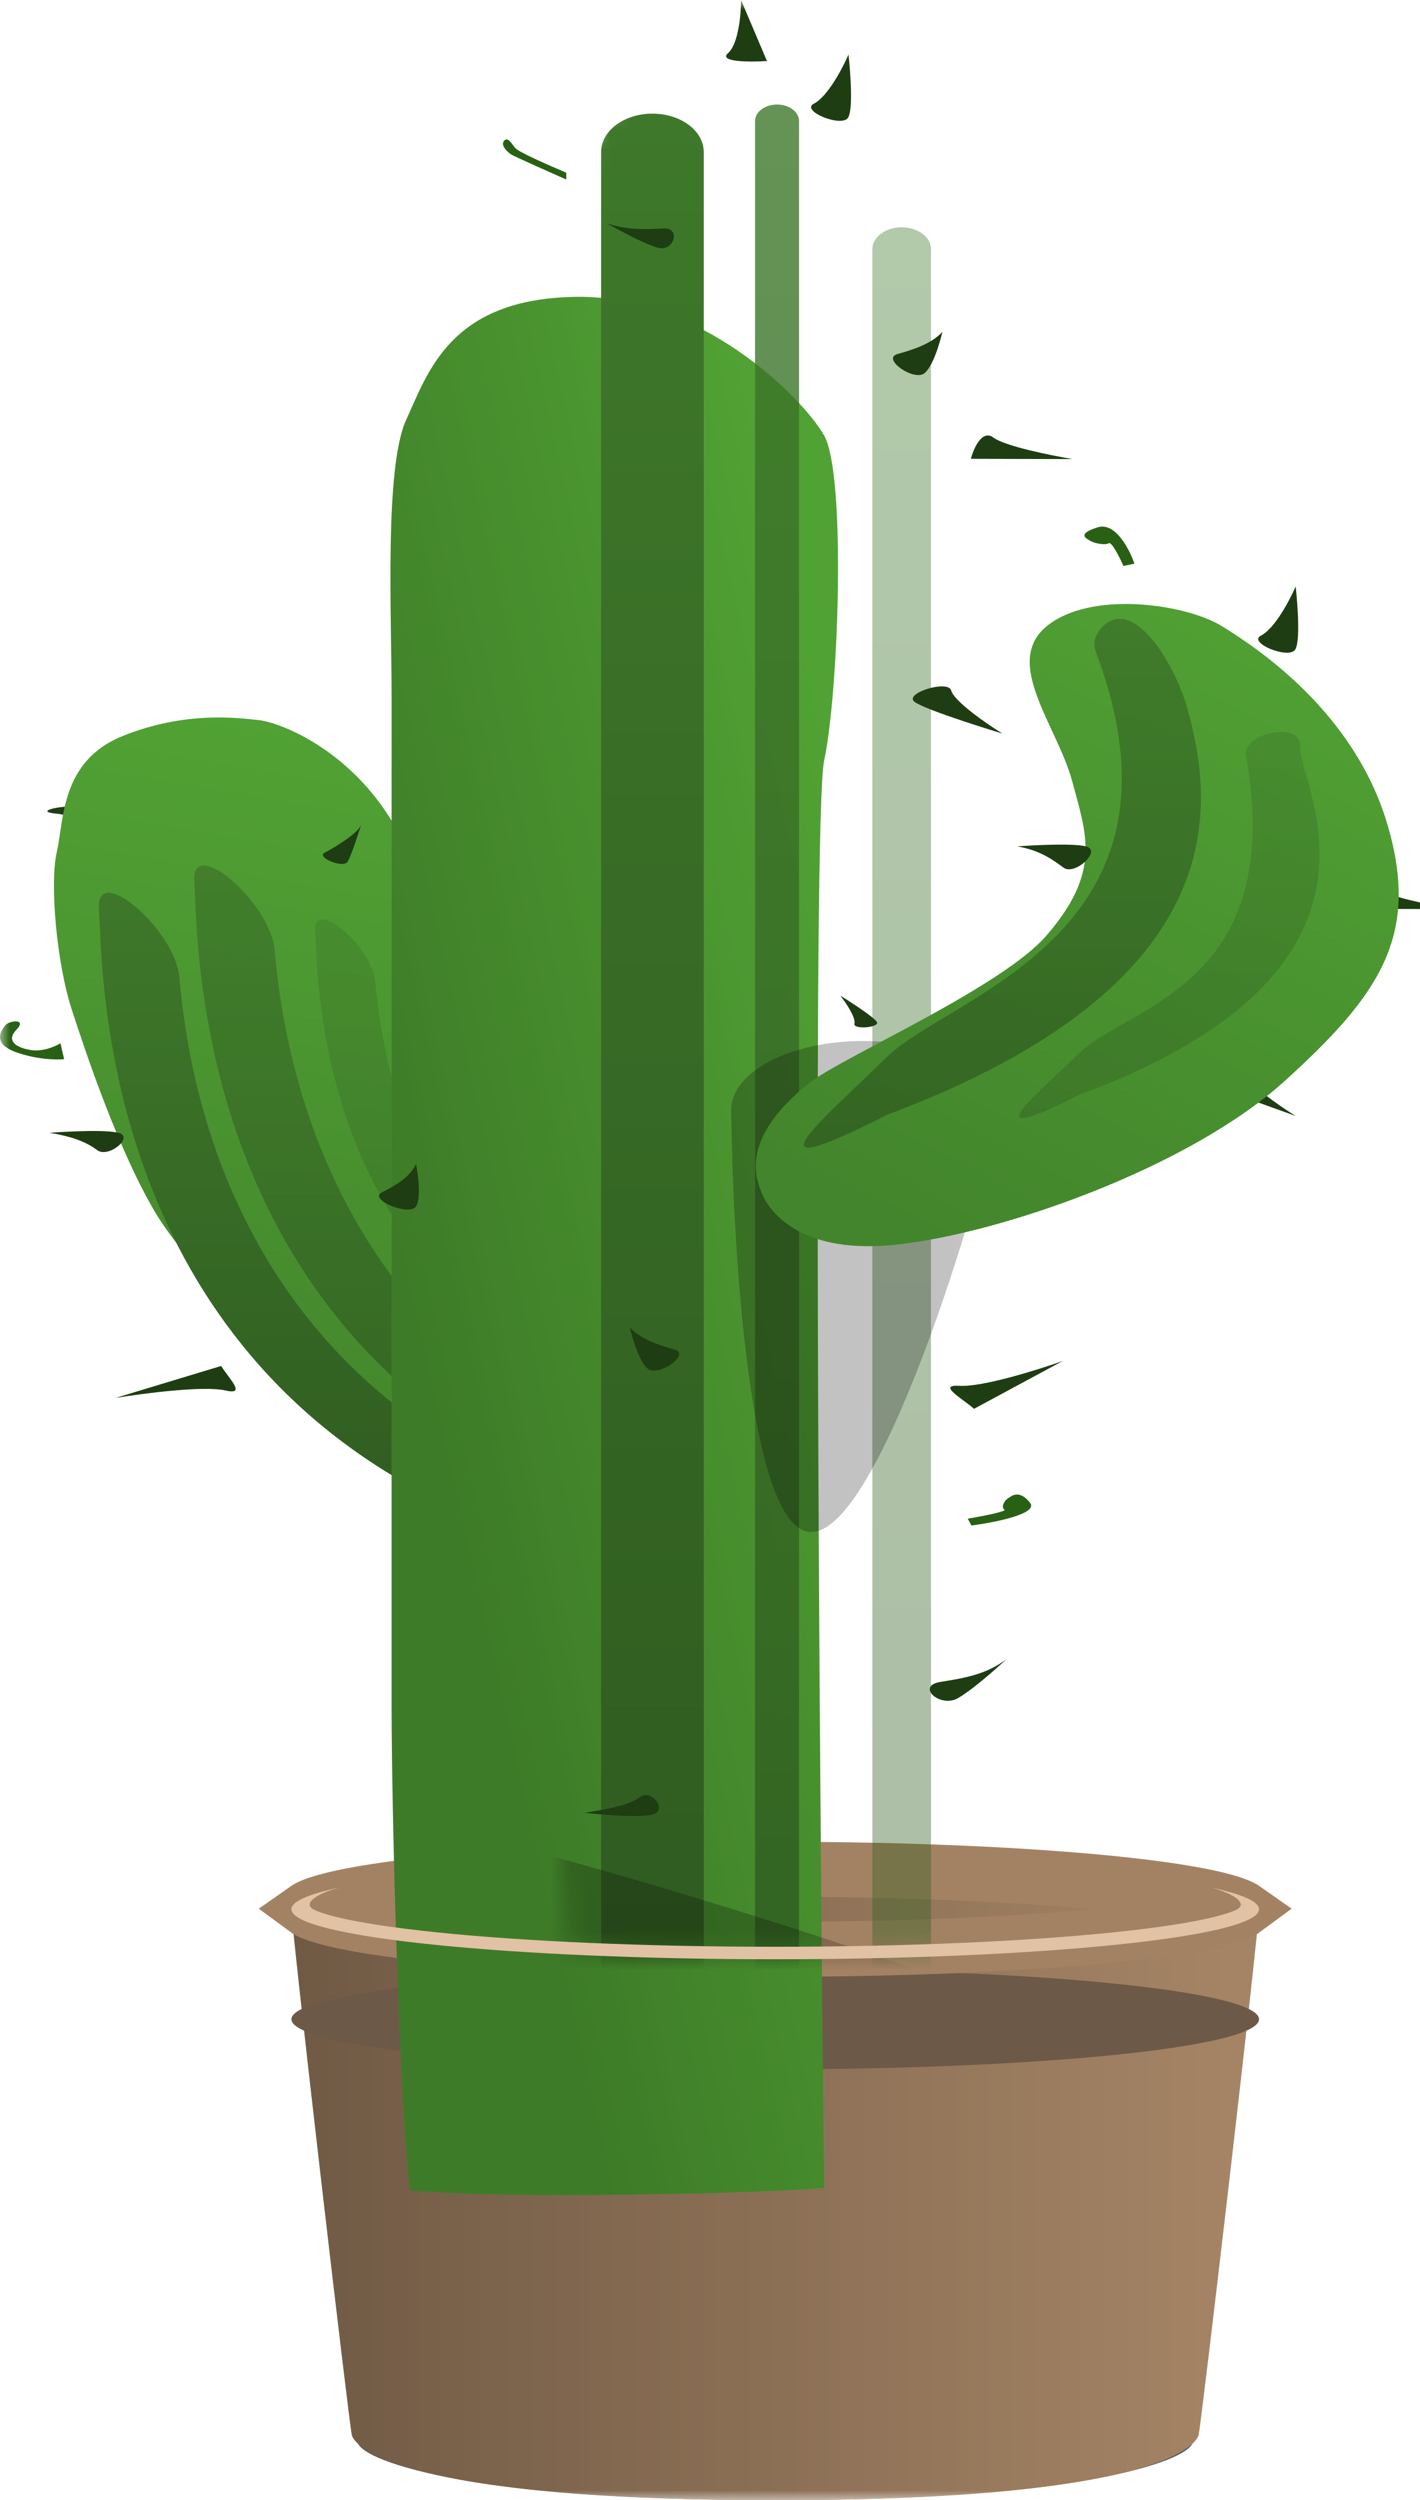 <svg width="71" height="125" viewBox="0 0 71 125" fill="none" xmlns="http://www.w3.org/2000/svg">
<g clip-path="url(#clip0_112_6)">
<mask id="mask0_112_6" style="mask-type:luminance" maskUnits="userSpaceOnUse" x="0" y="0" width="73" height="125">
<path d="M72.574 0H0V125H72.574V0Z" fill="white"/>
</mask>
<g mask="url(#mask0_112_6)">
<g opacity="0.64" filter="url(#filter0_f_112_6)">
<path d="M59.653 122.045C59.653 122.924 54.522 125 38.761 125C23 125 17.869 122.924 17.869 122.045C17.869 121.166 27.223 120.682 38.761 120.682C50.3 120.682 59.653 121.166 59.653 122.045Z" fill="black"/>
</g>
<path d="M62.952 95.454C62.952 96.508 60.02 121.591 59.928 121.75C59.928 121.75 59.424 125 38.761 125C18.098 125 17.594 121.75 17.594 121.75C17.502 121.591 14.57 96.448 14.57 95.454C14.57 94.318 25.401 92.954 38.761 92.954C52.122 92.954 62.952 94.204 62.952 95.454Z" fill="#A58465"/>
<path d="M62.952 95.454C62.952 96.508 60.02 121.591 59.928 121.75C59.928 121.75 59.424 125 38.761 125C18.098 125 17.594 121.75 17.594 121.75C17.502 121.591 14.57 96.448 14.57 95.454C14.57 94.318 25.401 92.954 38.761 92.954C52.122 92.954 62.952 94.204 62.952 95.454Z" fill="url(#paint0_linear_112_6)" fill-opacity="0.32"/>
<g filter="url(#filter1_i_112_6)">
<path d="M38.761 97.954C52.121 97.954 62.952 96.835 62.952 95.454C62.952 94.073 52.121 92.954 38.761 92.954C25.401 92.954 14.57 94.073 14.57 95.454C14.57 96.835 25.401 97.954 38.761 97.954Z" fill="#6D5947"/>
</g>
<g filter="url(#filter2_i_112_6)">
<path fill-rule="evenodd" clip-rule="evenodd" d="M44.805 97.476C43.398 97.453 42.182 97.392 41.175 97.308C39.8 97.514 37.872 97.642 35.737 97.642C33.65 97.642 31.761 97.52 30.393 97.322C29.998 97.327 29.595 97.329 29.185 97.329C24.453 97.329 20.618 96.98 20.618 96.548C20.618 96.117 24.453 95.767 29.185 95.767C29.595 95.767 29.998 95.77 30.393 95.774C31.761 95.577 33.65 95.454 35.737 95.454C38.256 95.454 40.487 95.633 41.861 95.907C42.485 95.871 43.163 95.842 43.884 95.819C44.668 95.595 45.808 95.454 47.077 95.454C48.315 95.454 49.431 95.588 50.212 95.803C54.092 95.903 56.905 96.199 56.905 96.548C56.905 96.88 53.626 97.255 49.706 97.412C48.981 97.556 48.068 97.642 47.077 97.642C46.242 97.642 45.464 97.581 44.805 97.476Z" fill="#51483A"/>
</g>
<path d="M62.293 95.408C62.293 95.408 62.293 95.408 62.292 95.409M15.229 95.501C15.229 95.501 15.229 95.501 15.23 95.5M62.085 95.364C62.16 95.402 62.209 95.432 62.24 95.454C62.209 95.477 62.16 95.507 62.085 95.544C61.839 95.669 61.432 95.809 60.843 95.953C59.675 96.238 57.95 96.502 55.775 96.727C51.436 97.175 45.42 97.455 38.761 97.455C32.102 97.455 26.086 97.175 21.747 96.727C19.573 96.502 17.847 96.238 16.679 95.953C16.091 95.809 15.684 95.669 15.437 95.544C15.362 95.507 15.314 95.477 15.283 95.454C15.314 95.432 15.362 95.402 15.437 95.364C15.684 95.24 16.091 95.1 16.679 94.956C17.847 94.671 19.573 94.406 21.747 94.181C26.086 93.733 32.102 93.454 38.761 93.454C45.42 93.454 51.436 93.733 55.775 94.181C57.95 94.406 59.675 94.671 60.843 94.956C61.432 95.1 61.839 95.24 62.085 95.364Z" stroke="#A38263" stroke-width="2.75"/>
<path d="M25.749 7.386C25.932 7.614 27.521 8.295 28.315 8.636V8.977C27.46 8.598 25.712 7.818 25.566 7.727C25.383 7.614 25.016 7.273 25.199 7.045C25.383 6.818 25.566 7.159 25.749 7.386Z" fill="#286114"/>
<path d="M25.156 30.227C25.34 30.302 27.661 31.552 28.455 31.893L27.905 32.386C27.05 32.008 25.119 30.62 24.973 30.529C24.79 30.416 24.2 30.031 24.606 30C24.606 30 24.973 30.152 25.156 30.227Z" fill="#1E3D12"/>
<path d="M1.558 52.5C2.144 52.591 2.78 52.311 3.024 52.159L3.207 52.955C2.841 52.992 1.851 52.977 0.825 52.614C-0.458 52.159 0.092 51.477 0.275 51.25C0.458 51.023 1.375 50.909 0.825 51.477C0.275 52.045 0.825 52.386 1.558 52.5Z" fill="#286114"/>
<path d="M2.841 40.682C3.867 40.773 4.49 41.629 4.673 42.045C5.345 41.742 6.689 41.114 6.689 41.023C6.689 40.909 4.673 40.455 3.94 40.341C3.207 40.227 1.558 40.568 2.841 40.682Z" fill="#1E3D12"/>
<path d="M25.016 19.204C25.845 18.819 27.16 18.877 27.765 19.091C27.895 18.582 28.078 18.141 27.974 18.076C27.845 17.996 25.901 18.558 25.253 18.799C24.605 19.041 23.979 19.687 25.016 19.204Z" fill="#1E3D12"/>
<path d="M24.649 52.386C24.503 53.023 23.244 53.258 22.634 53.295L23 54.091C23.305 54.091 23.697 53.636 24.283 53.636C25.016 53.636 25.749 54.773 25.749 54.432C25.749 54.159 25.199 53.939 25.016 53.523C24.894 53.106 24.796 51.75 24.649 52.386Z" fill="#286114"/>
<path d="M64.785 55.795L60.387 54.205C60.936 53.788 62.073 53.091 62.219 53.636C62.366 54.182 63.991 55.303 64.785 55.795Z" fill="#1E3D12"/>
<path d="M23.733 40.722L32.093 42.506C31.411 43.451 30.93 44.92 30.22 43.951C29.509 42.981 25.599 41.394 23.733 40.722Z" fill="#1E3D12"/>
<path d="M5.773 69.891L11.058 68.292C11.453 68.935 12.342 69.767 11.272 69.518C10.203 69.269 7.16 69.663 5.773 69.891Z" fill="#1E3D12"/>
<path d="M53.141 68.041L48.703 70.434C48.053 69.876 46.847 69.216 47.984 69.284C49.121 69.353 51.896 68.484 53.141 68.041Z" fill="#1E3D12"/>
<path d="M72.696 45.452L67.604 45.438C67.744 44.907 68.166 43.951 68.733 44.378C69.3 44.805 71.611 45.272 72.696 45.452Z" fill="#1E3D12"/>
<path d="M53.636 22.952L48.544 22.938C48.684 22.407 49.106 21.451 49.673 21.878C50.24 22.305 52.551 22.772 53.636 22.952Z" fill="#1E3D12"/>
<path d="M37.053 6.10352e-05L38.349 3.053C37.485 3.107 35.887 3.102 36.405 2.652C36.924 2.202 37.053 0.696 37.053 6.10352e-05Z" fill="#1E3D12"/>
<path d="M54.522 27.045C54.339 26.932 53.789 26.704 54.889 26.363C55.768 26.091 56.477 27.462 56.721 28.182L56.171 28.295C55.988 27.879 55.585 27.068 55.438 27.159C55.255 27.273 54.705 27.159 54.522 27.045Z" fill="#286114"/>
<g filter="url(#filter3_ii_112_6)">
<path d="M17.869 75.795C19.701 77.5 26.849 82.386 30.331 83.75C36.928 87.159 32.739 68.864 32.347 68.522C31.43 67.727 27.398 64.091 26.665 62.727C25.932 61.364 24.283 57.273 23.367 54.432C22.45 51.591 21.901 48.977 19.701 45.227C17.502 41.477 14.02 40.114 12.92 40C11.821 39.886 9.255 39.545 6.139 40.795C3.024 42.045 3.207 45 2.841 46.591C2.474 48.182 2.841 52.159 3.574 54.432C4.307 56.705 5.956 61.591 7.789 64.659C9.622 67.727 16.036 74.091 17.869 75.795Z" fill="url(#paint1_linear_112_6)"/>
</g>
<g filter="url(#filter4_f_112_6)">
<path d="M20.159 74.091C4.765 65.227 5.131 47.841 4.948 45.455C4.764 43.057 8.751 46.46 8.965 48.856C10.056 61.065 16.246 68.104 21.498 71.48C24.173 73.2 27.754 74.552 28.832 77.06C29.429 78.452 27.775 78.476 20.159 74.091Z" fill="url(#paint2_linear_112_6)"/>
</g>
<g opacity="0.8" filter="url(#filter5_f_112_6)">
<path d="M24.924 72.727C9.53 63.864 9.896 46.477 9.713 44.091C9.529 41.694 13.516 45.097 13.73 47.492C14.821 59.701 21.011 66.741 26.263 70.117C28.938 71.836 32.519 73.188 33.597 75.697C34.194 77.088 32.54 77.112 24.924 72.727Z" fill="url(#paint3_linear_112_6)"/>
</g>
<g opacity="0.4" filter="url(#filter6_f_112_6)">
<path d="M27.148 68.059C15.628 61.409 15.902 48.364 15.765 46.574C15.628 44.778 18.611 47.326 18.771 49.121C19.518 57.52 23.473 62.659 27.155 65.409C29.652 67.274 36.517 71.462 33.069 70.885C32.209 70.741 30.409 69.942 27.148 68.059Z" fill="url(#paint4_linear_112_6)"/>
</g>
<path d="M2.474 56.633C2.474 56.633 5.096 56.433 5.917 56.633C6.738 56.833 5.423 57.927 4.857 57.5C4.29 57.073 3.559 56.813 2.474 56.633Z" fill="#1E3D12"/>
<mask id="mask1_112_6" style="mask-type:alpha" maskUnits="userSpaceOnUse" x="2" y="39" width="33" height="46">
<path d="M17.869 75.795C19.701 77.5 26.849 82.386 30.331 83.75C36.928 87.159 32.739 68.864 32.347 68.522C31.43 67.727 27.398 64.091 26.665 62.727C25.932 61.364 24.283 57.273 23.367 54.432C22.45 51.591 21.901 48.977 19.701 45.227C17.502 41.477 14.02 40.114 12.92 40C11.821 39.886 9.255 39.545 6.139 40.795C3.024 42.045 3.207 45 2.841 46.591C2.474 48.182 2.841 52.159 3.574 54.432C4.307 56.705 5.956 61.591 7.789 64.659C9.622 67.727 16.036 74.091 17.869 75.795Z" fill="url(#paint5_linear_112_6)"/>
</mask>
<g mask="url(#mask1_112_6)">
<g opacity="0.32" filter="url(#filter7_f_112_6)">
<path d="M25.607 80.43C24.644 78.203 19.103 55.046 21.84 54.591C24.578 54.136 34.558 76.556 35.52 78.783C36.482 81.009 35.043 83.182 32.305 83.637C29.568 84.092 26.569 82.656 25.607 80.43Z" fill="black"/>
</g>
</g>
<path d="M50.403 74.905C50.587 74.791 50.953 74.45 51.503 75.132C51.943 75.678 49.731 76.117 48.571 76.269L48.387 75.928C49.059 75.814 50.367 75.564 50.22 75.473C50.036 75.359 50.22 75.019 50.403 74.905Z" fill="#286114"/>
<path d="M25.566 71.164C25.566 71.164 27.988 71.452 28.534 71.584C29.079 71.717 28.16 72.572 27.784 72.288C27.407 72.005 26.287 71.284 25.566 71.164Z" fill="#1E3D12"/>
<path d="M24.833 87.294C24.833 87.294 27.192 88.812 28 89.03C28.808 89.249 29.299 87.732 28.411 87.786C27.523 87.839 25.805 87.642 24.833 87.294Z" fill="#1E3D12"/>
<g filter="url(#filter8_i_112_6)">
<path d="M27.582 73.409C27.582 78.682 27.948 92.727 28.498 97.5C28.498 97.5 31.174 97.818 38.944 97.727C46.715 97.636 49.208 97.386 49.208 97.386C48.963 76.705 48.621 28.75 49.208 26.023C49.941 22.613 50.307 11.704 49.208 9.773C48.108 7.841 42.976 2.727 36.745 2.841C30.514 2.954 29.414 6.591 28.315 8.977C27.215 11.364 27.582 18.75 27.582 22.841V52.386V73.409Z" fill="#51A234"/>
<path d="M27.582 73.409C27.582 78.682 27.948 92.727 28.498 97.5C28.498 97.5 31.174 97.818 38.944 97.727C46.715 97.636 49.208 97.386 49.208 97.386C48.963 76.705 48.621 28.75 49.208 26.023C49.941 22.613 50.307 11.704 49.208 9.773C48.108 7.841 42.976 2.727 36.745 2.841C30.514 2.954 29.414 6.591 28.315 8.977C27.215 11.364 27.582 18.75 27.582 22.841V52.386V73.409Z" fill="url(#paint6_linear_112_6)" fill-opacity="0.24"/>
</g>
<mask id="mask2_112_6" style="mask-type:alpha" maskUnits="userSpaceOnUse" x="27" y="2" width="23" height="96">
<path d="M27.582 73.409C27.582 78.682 27.948 92.728 28.498 97.5C28.498 97.5 31.174 97.818 38.944 97.728C46.715 97.636 49.208 97.387 49.208 97.387C48.963 76.705 48.621 28.75 49.208 26.023C49.941 22.614 50.307 11.705 49.208 9.773C48.108 7.841 42.976 2.727 36.745 2.841C30.514 2.955 29.414 6.591 28.315 8.977C27.215 11.364 27.582 18.75 27.582 22.841V52.387V73.409Z" fill="#51A234"/>
<path d="M27.582 73.409C27.582 78.682 27.948 92.728 28.498 97.5C28.498 97.5 31.174 97.818 38.944 97.728C46.715 97.636 49.208 97.387 49.208 97.387C48.963 76.705 48.621 28.75 49.208 26.023C49.941 22.614 50.307 11.705 49.208 9.773C48.108 7.841 42.976 2.727 36.745 2.841C30.514 2.955 29.414 6.591 28.315 8.977C27.215 11.364 27.582 18.75 27.582 22.841V52.387V73.409Z" fill="url(#paint7_linear_112_6)" fill-opacity="0.24"/>
</mask>
<g mask="url(#mask2_112_6)">
<g filter="url(#filter9_f_112_6)">
<path d="M32.622 5.682H32.622C31.205 5.682 30.056 6.539 30.056 7.596V98.086C30.056 99.143 31.205 100 32.622 100C34.039 100 35.187 99.143 35.187 98.086V7.596C35.187 6.539 34.039 5.682 32.622 5.682Z" fill="url(#paint8_linear_112_6)"/>
</g>
<g opacity="0.8" filter="url(#filter10_f_112_6)">
<path d="M39.952 6.048C39.952 5.595 39.46 5.227 38.853 5.227C38.245 5.227 37.753 5.595 37.753 6.048V99.18C37.753 99.633 38.245 100 38.853 100C39.46 100 39.952 99.633 39.952 99.18V6.048Z" fill="url(#paint9_linear_112_6)"/>
</g>
<g opacity="0.4" filter="url(#filter11_f_112_6)">
<path d="M43.618 12.457C43.618 11.853 44.274 11.364 45.084 11.364C45.894 11.364 46.55 11.853 46.55 12.457V103.225C46.55 103.829 45.894 104.318 45.084 104.318C44.274 104.318 43.618 103.829 43.618 103.225V12.457Z" fill="url(#paint10_linear_112_6)"/>
</g>
<g opacity="0.24" filter="url(#filter12_f_112_6)">
<path d="M49.757 55.491C49.757 57.393 44.211 76.591 40.568 76.591C36.924 76.591 36.562 57.393 36.562 55.491C36.562 53.588 39.516 52.045 43.16 52.045C46.803 52.045 49.757 53.588 49.757 55.491Z" fill="black"/>
</g>
<g opacity="0.24" filter="url(#filter13_f_112_6)">
<path d="M24.151 91.945C27.115 92.438 55.586 100.728 54.643 102.911C53.7 105.093 23.7 100.341 20.736 99.849C17.772 99.356 16.134 97.188 17.077 95.005C18.02 92.823 21.187 91.453 24.151 91.945Z" fill="black"/>
</g>
</g>
<path d="M31.491 66.364C31.491 66.364 31.859 67.986 32.382 68.425C32.906 68.866 34.554 67.704 33.742 67.475C32.93 67.246 32.053 66.967 31.491 66.364Z" fill="#1E3D12"/>
<path d="M29.237 90.633C29.237 90.633 31.792 90.923 32.613 90.724C33.434 90.524 32.569 89.417 32.002 89.844C31.441 90.267 30.343 90.45 29.268 90.628L29.237 90.633Z" fill="#1E3D12"/>
<path d="M50.32 82.955C50.32 82.955 48.836 84.344 47.924 84.886C47.013 85.429 45.772 84.293 47.008 84.091L47.027 84.088C48.255 83.888 49.297 83.718 50.32 82.955Z" fill="#1E3D12"/>
<path d="M50.124 36.677C50.124 36.677 46.275 35.514 45.725 35.087C45.175 34.659 47.411 33.973 47.558 34.518C47.705 35.064 49.329 36.185 50.124 36.677Z" fill="#1E3D12"/>
<g filter="url(#filter14_ii_112_6)">
<path d="M52.323 44.773C50.124 47.318 42.487 50.682 40.594 52.045C36.928 54.879 37.845 56.932 38.028 57.5C38.211 58.068 39.494 60.795 44.809 60.227C50.124 59.659 59.47 56.364 64.235 52.045C69 47.727 71.016 44.773 69.367 39.205C67.717 33.636 62.952 30.454 61.119 29.318C59.287 28.182 54.522 27.5 52.323 29.318C50.124 31.136 52.873 34.318 53.606 37.045C54.339 39.773 55.072 41.591 52.323 44.773Z" fill="url(#paint11_linear_112_6)"/>
</g>
<g opacity="0.8" filter="url(#filter15_f_112_6)">
<path d="M55.01 31.465C54.744 31.783 54.636 32.189 54.797 32.614C60.112 46.705 47.527 49.735 44.351 52.841C41.174 55.947 36.837 59.545 44.351 55.735C61.771 49.214 60.752 40.292 59.344 35.342C58.727 33.172 56.584 29.584 55.01 31.465Z" fill="url(#paint12_linear_112_6)"/>
</g>
<g opacity="0.4" filter="url(#filter16_f_112_6)">
<path d="M65.016 37.381C65.124 35.985 62.096 36.64 62.303 37.797C64.347 49.266 56.38 50.319 54.029 52.59C51.678 54.862 48.468 57.494 54.029 54.707C70.984 48.435 64.88 39.126 65.016 37.381Z" fill="url(#paint13_linear_112_6)"/>
</g>
<path d="M64.784 29.318C64.784 29.318 65.083 31.966 64.761 32.475C64.439 32.984 62.363 32.127 63.051 31.775C63.74 31.424 64.493 29.991 64.784 29.318Z" fill="#1E3D12"/>
<path d="M42.425 2.727C42.425 2.727 42.725 5.375 42.403 5.884C42.08 6.394 40.004 5.536 40.693 5.184C41.381 4.833 42.135 3.4 42.425 2.727Z" fill="#1E3D12"/>
<path d="M42.013 49.773C42.013 49.773 43.681 50.809 43.843 51.093C44.006 51.377 42.641 51.486 42.723 51.185C42.805 50.884 42.283 50.118 42.013 49.773Z" fill="#1E3D12"/>
<path d="M50.857 42.315C50.857 42.315 53.478 42.115 54.299 42.315C55.12 42.514 53.737 43.802 53.17 43.375C52.603 42.948 51.941 42.495 50.857 42.315Z" fill="#1E3D12"/>
<path d="M47.121 16.591C47.121 16.591 46.754 18.213 46.23 18.653C45.707 19.093 44.059 17.931 44.871 17.702C45.683 17.473 46.56 17.194 47.121 16.591Z" fill="#1E3D12"/>
<path d="M30.331 11.157C30.331 11.157 32.088 12.168 32.897 12.386C33.705 12.605 34.063 11.369 33.176 11.422C32.288 11.475 31.303 11.506 30.331 11.157Z" fill="#1E3D12"/>
<path d="M20.801 58.182C20.801 58.182 21.124 59.807 20.801 60.316C20.479 60.825 18.403 59.968 19.091 59.616C19.78 59.265 20.511 58.854 20.801 58.182Z" fill="#1E3D12"/>
<path d="M18.052 41.25C18.052 41.25 17.588 42.752 17.374 43.09C17.16 43.428 15.781 42.859 16.238 42.625C16.696 42.391 17.859 41.697 18.052 41.25Z" fill="#1E3D12"/>
<path fill-rule="evenodd" clip-rule="evenodd" d="M61.857 95.452C61.859 95.453 61.86 95.454 61.861 95.454C61.85 95.46 61.838 95.467 61.824 95.474C61.617 95.578 61.25 95.707 60.681 95.846C59.554 96.121 57.863 96.382 55.701 96.606C51.393 97.051 45.404 97.329 38.761 97.329C32.119 97.329 26.129 97.051 21.821 96.606C19.659 96.382 17.968 96.121 16.84 95.846C16.272 95.707 15.905 95.578 15.698 95.474C15.684 95.467 15.672 95.46 15.661 95.454L15.665 95.452C15.166 95.185 15.73 94.694 16.994 94.362C15.441 94.692 14.57 95.062 14.57 95.454C14.57 96.835 25.401 97.954 38.761 97.954C52.122 97.954 62.952 96.835 62.952 95.454C62.952 95.063 62.082 94.692 60.53 94.363C61.794 94.695 62.359 95.186 61.857 95.452ZM15.555 95.385C15.555 95.385 15.557 95.386 15.559 95.388C15.556 95.386 15.555 95.385 15.555 95.385ZM15.555 95.524C15.555 95.524 15.556 95.523 15.559 95.52C15.557 95.523 15.555 95.524 15.555 95.524ZM61.964 95.521C61.965 95.522 61.965 95.522 61.966 95.523C61.966 95.524 61.967 95.524 61.967 95.524C61.967 95.524 61.967 95.524 61.966 95.523C61.965 95.522 61.964 95.522 61.964 95.521Z" fill="#E2C2A4"/>
</g>
</g>
<defs>
<filter id="filter0_f_112_6" x="1.869" y="104.682" width="73.785" height="36.318" filterUnits="userSpaceOnUse" color-interpolation-filters="sRGB">
<feFlood flood-opacity="0" result="BackgroundImageFix"/>
<feBlend mode="normal" in="SourceGraphic" in2="BackgroundImageFix" result="shape"/>
<feGaussianBlur stdDeviation="8" result="effect1_foregroundBlur_112_6"/>
</filter>
<filter id="filter1_i_112_6" x="14.57" y="92.954" width="48.383" height="10.5" filterUnits="userSpaceOnUse" color-interpolation-filters="sRGB">
<feFlood flood-opacity="0" result="BackgroundImageFix"/>
<feBlend mode="normal" in="SourceGraphic" in2="BackgroundImageFix" result="shape"/>
<feColorMatrix in="SourceAlpha" type="matrix" values="0 0 0 0 0 0 0 0 0 0 0 0 0 0 0 0 0 0 127 0" result="hardAlpha"/>
<feOffset dy="5.5"/>
<feGaussianBlur stdDeviation="2.75"/>
<feComposite in2="hardAlpha" operator="arithmetic" k2="-1" k3="1"/>
<feColorMatrix type="matrix" values="0 0 0 0 0 0 0 0 0 0 0 0 0 0 0 0 0 0 0.25 0"/>
<feBlend mode="normal" in2="shape" result="effect1_innerShadow_112_6"/>
</filter>
<filter id="filter2_i_112_6" x="20.618" y="92.704" width="36.287" height="4.938" filterUnits="userSpaceOnUse" color-interpolation-filters="sRGB">
<feFlood flood-opacity="0" result="BackgroundImageFix"/>
<feBlend mode="normal" in="SourceGraphic" in2="BackgroundImageFix" result="shape"/>
<feColorMatrix in="SourceAlpha" type="matrix" values="0 0 0 0 0 0 0 0 0 0 0 0 0 0 0 0 0 0 127 0" result="hardAlpha"/>
<feOffset dy="-2.75"/>
<feGaussianBlur stdDeviation="2.75"/>
<feComposite in2="hardAlpha" operator="arithmetic" k2="-1" k3="1"/>
<feColorMatrix type="matrix" values="0 0 0 0 0 0 0 0 0 0 0 0 0 0 0 0 0 0 0.32 0"/>
<feBlend mode="normal" in2="shape" result="effect1_innerShadow_112_6"/>
</filter>
<filter id="filter3_ii_112_6" x="-5.303" y="31.871" width="47.321" height="64.302" filterUnits="userSpaceOnUse" color-interpolation-filters="sRGB">
<feFlood flood-opacity="0" result="BackgroundImageFix"/>
<feBlend mode="normal" in="SourceGraphic" in2="BackgroundImageFix" result="shape"/>
<feColorMatrix in="SourceAlpha" type="matrix" values="0 0 0 0 0 0 0 0 0 0 0 0 0 0 0 0 0 0 127 0" result="hardAlpha"/>
<feOffset dx="8" dy="-16"/>
<feGaussianBlur stdDeviation="4"/>
<feComposite in2="hardAlpha" operator="arithmetic" k2="-1" k3="1"/>
<feColorMatrix type="matrix" values="0 0 0 0 0 0 0 0 0 0 0 0 0 0 0 0 0 0 0.25 0"/>
<feBlend mode="normal" in2="shape" result="effect1_innerShadow_112_6"/>
<feColorMatrix in="SourceAlpha" type="matrix" values="0 0 0 0 0 0 0 0 0 0 0 0 0 0 0 0 0 0 127 0" result="hardAlpha"/>
<feOffset dx="-8" dy="12"/>
<feGaussianBlur stdDeviation="8"/>
<feComposite in2="hardAlpha" operator="arithmetic" k2="-1" k3="1"/>
<feColorMatrix type="matrix" values="0 0 0 0 0.499 0 0 0 0 0.833 0 0 0 0 0.382 0 0 0 1 0"/>
<feBlend mode="normal" in2="effect1_innerShadow_112_6" result="effect2_innerShadow_112_6"/>
</filter>
<filter id="filter4_f_112_6" x="-3.058" y="36.637" width="40.001" height="49.253" filterUnits="userSpaceOnUse" color-interpolation-filters="sRGB">
<feFlood flood-opacity="0" result="BackgroundImageFix"/>
<feBlend mode="normal" in="SourceGraphic" in2="BackgroundImageFix" result="shape"/>
<feGaussianBlur stdDeviation="4" result="effect1_foregroundBlur_112_6"/>
</filter>
<filter id="filter5_f_112_6" x="1.707" y="35.273" width="40.001" height="49.253" filterUnits="userSpaceOnUse" color-interpolation-filters="sRGB">
<feFlood flood-opacity="0" result="BackgroundImageFix"/>
<feBlend mode="normal" in="SourceGraphic" in2="BackgroundImageFix" result="shape"/>
<feGaussianBlur stdDeviation="4" result="effect1_foregroundBlur_112_6"/>
</filter>
<filter id="filter6_f_112_6" x="7.761" y="37.961" width="34.258" height="40.978" filterUnits="userSpaceOnUse" color-interpolation-filters="sRGB">
<feFlood flood-opacity="0" result="BackgroundImageFix"/>
<feBlend mode="normal" in="SourceGraphic" in2="BackgroundImageFix" result="shape"/>
<feGaussianBlur stdDeviation="4" result="effect1_foregroundBlur_112_6"/>
</filter>
<filter id="filter7_f_112_6" x="5.088" y="38.584" width="46.73" height="61.138" filterUnits="userSpaceOnUse" color-interpolation-filters="sRGB">
<feFlood flood-opacity="0" result="BackgroundImageFix"/>
<feBlend mode="normal" in="SourceGraphic" in2="BackgroundImageFix" result="shape"/>
<feGaussianBlur stdDeviation="8" result="effect1_foregroundBlur_112_6"/>
</filter>
<filter id="filter8_i_112_6" x="19.523" y="2.839" width="30.378" height="106.905" filterUnits="userSpaceOnUse" color-interpolation-filters="sRGB">
<feFlood flood-opacity="0" result="BackgroundImageFix"/>
<feBlend mode="normal" in="SourceGraphic" in2="BackgroundImageFix" result="shape"/>
<feColorMatrix in="SourceAlpha" type="matrix" values="0 0 0 0 0 0 0 0 0 0 0 0 0 0 0 0 0 0 127 0" result="hardAlpha"/>
<feOffset dx="-8" dy="12"/>
<feGaussianBlur stdDeviation="8"/>
<feComposite in2="hardAlpha" operator="arithmetic" k2="-1" k3="1"/>
<feColorMatrix type="matrix" values="0 0 0 0 0.499 0 0 0 0 0.833 0 0 0 0 0.382 0 0 0 1 0"/>
<feBlend mode="normal" in2="shape" result="effect1_innerShadow_112_6"/>
</filter>
<filter id="filter9_f_112_6" x="22.056" y="-2.318" width="21.131" height="110.318" filterUnits="userSpaceOnUse" color-interpolation-filters="sRGB">
<feFlood flood-opacity="0" result="BackgroundImageFix"/>
<feBlend mode="normal" in="SourceGraphic" in2="BackgroundImageFix" result="shape"/>
<feGaussianBlur stdDeviation="4" result="effect1_foregroundBlur_112_6"/>
</filter>
<filter id="filter10_f_112_6" x="29.753" y="-2.773" width="18.199" height="110.773" filterUnits="userSpaceOnUse" color-interpolation-filters="sRGB">
<feFlood flood-opacity="0" result="BackgroundImageFix"/>
<feBlend mode="normal" in="SourceGraphic" in2="BackgroundImageFix" result="shape"/>
<feGaussianBlur stdDeviation="4" result="effect1_foregroundBlur_112_6"/>
</filter>
<filter id="filter11_f_112_6" x="35.618" y="3.364" width="18.932" height="108.955" filterUnits="userSpaceOnUse" color-interpolation-filters="sRGB">
<feFlood flood-opacity="0" result="BackgroundImageFix"/>
<feBlend mode="normal" in="SourceGraphic" in2="BackgroundImageFix" result="shape"/>
<feGaussianBlur stdDeviation="4" result="effect1_foregroundBlur_112_6"/>
</filter>
<filter id="filter12_f_112_6" x="20.562" y="36.045" width="45.195" height="56.545" filterUnits="userSpaceOnUse" color-interpolation-filters="sRGB">
<feFlood flood-opacity="0" result="BackgroundImageFix"/>
<feBlend mode="normal" in="SourceGraphic" in2="BackgroundImageFix" result="shape"/>
<feGaussianBlur stdDeviation="8" result="effect1_foregroundBlur_112_6"/>
</filter>
<filter id="filter13_f_112_6" x="0.81" y="75.845" width="69.856" height="43.635" filterUnits="userSpaceOnUse" color-interpolation-filters="sRGB">
<feFlood flood-opacity="0" result="BackgroundImageFix"/>
<feBlend mode="normal" in="SourceGraphic" in2="BackgroundImageFix" result="shape"/>
<feGaussianBlur stdDeviation="8" result="effect1_foregroundBlur_112_6"/>
</filter>
<filter id="filter14_ii_112_6" x="29.793" y="20.196" width="48.142" height="50.109" filterUnits="userSpaceOnUse" color-interpolation-filters="sRGB">
<feFlood flood-opacity="0" result="BackgroundImageFix"/>
<feBlend mode="normal" in="SourceGraphic" in2="BackgroundImageFix" result="shape"/>
<feColorMatrix in="SourceAlpha" type="matrix" values="0 0 0 0 0 0 0 0 0 0 0 0 0 0 0 0 0 0 127 0" result="hardAlpha"/>
<feOffset dx="8" dy="-8"/>
<feGaussianBlur stdDeviation="4"/>
<feComposite in2="hardAlpha" operator="arithmetic" k2="-1" k3="1"/>
<feColorMatrix type="matrix" values="0 0 0 0 0 0 0 0 0 0 0 0 0 0 0 0 0 0 0.16 0"/>
<feBlend mode="normal" in2="shape" result="effect1_innerShadow_112_6"/>
<feColorMatrix in="SourceAlpha" type="matrix" values="0 0 0 0 0 0 0 0 0 0 0 0 0 0 0 0 0 0 127 0" result="hardAlpha"/>
<feOffset dx="-8" dy="10"/>
<feGaussianBlur stdDeviation="8"/>
<feComposite in2="hardAlpha" operator="arithmetic" k2="-1" k3="1"/>
<feColorMatrix type="matrix" values="0 0 0 0 0.499 0 0 0 0 0.833 0 0 0 0 0.382 0 0 0 1 0"/>
<feBlend mode="normal" in2="effect1_innerShadow_112_6" result="effect2_innerShadow_112_6"/>
</filter>
<filter id="filter15_f_112_6" x="32.188" y="22.938" width="35.858" height="42.441" filterUnits="userSpaceOnUse" color-interpolation-filters="sRGB">
<feFlood flood-opacity="0" result="BackgroundImageFix"/>
<feBlend mode="normal" in="SourceGraphic" in2="BackgroundImageFix" result="shape"/>
<feGaussianBlur stdDeviation="4" result="effect1_foregroundBlur_112_6"/>
</filter>
<filter id="filter16_f_112_6" x="42.948" y="28.591" width="31.028" height="35.318" filterUnits="userSpaceOnUse" color-interpolation-filters="sRGB">
<feFlood flood-opacity="0" result="BackgroundImageFix"/>
<feBlend mode="normal" in="SourceGraphic" in2="BackgroundImageFix" result="shape"/>
<feGaussianBlur stdDeviation="4" result="effect1_foregroundBlur_112_6"/>
</filter>
<linearGradient id="paint0_linear_112_6" x1="14.57" y1="105.227" x2="61.189" y2="105.227" gradientUnits="userSpaceOnUse">
<stop/>
<stop offset="1" stop-opacity="0"/>
</linearGradient>
<linearGradient id="paint1_linear_112_6" x1="23.55" y1="41.023" x2="17.044" y2="78.512" gradientUnits="userSpaceOnUse">
<stop stop-color="#51A234"/>
<stop offset="1" stop-color="#43852C"/>
</linearGradient>
<linearGradient id="paint2_linear_112_6" x1="16.943" y1="44.265" x2="16.943" y2="77.889" gradientUnits="userSpaceOnUse">
<stop stop-color="#3E782A"/>
<stop offset="1" stop-color="#2F5B20"/>
</linearGradient>
<linearGradient id="paint3_linear_112_6" x1="21.708" y1="42.902" x2="21.708" y2="76.526" gradientUnits="userSpaceOnUse">
<stop stop-color="#3E782A"/>
<stop offset="1" stop-color="#2F5B20"/>
</linearGradient>
<linearGradient id="paint4_linear_112_6" x1="24.741" y1="45.682" x2="24.741" y2="70.909" gradientUnits="userSpaceOnUse">
<stop stop-color="#3E782A"/>
<stop offset="1" stop-color="#2F5B20"/>
</linearGradient>
<linearGradient id="paint5_linear_112_6" x1="23.55" y1="41.023" x2="17.044" y2="78.512" gradientUnits="userSpaceOnUse">
<stop stop-color="#51A234"/>
<stop offset="1" stop-color="#43852C"/>
</linearGradient>
<linearGradient id="paint6_linear_112_6" x1="27.523" y1="49.287" x2="53.897" y2="43.344" gradientUnits="userSpaceOnUse">
<stop/>
<stop offset="1" stop-opacity="0"/>
</linearGradient>
<linearGradient id="paint7_linear_112_6" x1="27.523" y1="49.287" x2="53.897" y2="43.344" gradientUnits="userSpaceOnUse">
<stop/>
<stop offset="1" stop-opacity="0"/>
</linearGradient>
<linearGradient id="paint8_linear_112_6" x1="32.622" y1="5.682" x2="32.622" y2="100" gradientUnits="userSpaceOnUse">
<stop stop-color="#3E782A"/>
<stop offset="1" stop-color="#2F5B20"/>
</linearGradient>
<linearGradient id="paint9_linear_112_6" x1="38.853" y1="5.227" x2="38.853" y2="100" gradientUnits="userSpaceOnUse">
<stop stop-color="#3E782A"/>
<stop offset="1" stop-color="#2F5B20"/>
</linearGradient>
<linearGradient id="paint10_linear_112_6" x1="45.084" y1="11.364" x2="45.084" y2="104.318" gradientUnits="userSpaceOnUse">
<stop stop-color="#3E782A"/>
<stop offset="1" stop-color="#2F5B20"/>
</linearGradient>
<linearGradient id="paint11_linear_112_6" x1="74.681" y1="32.614" x2="57.455" y2="65.585" gradientUnits="userSpaceOnUse">
<stop stop-color="#51A234"/>
<stop offset="1" stop-color="#43852C"/>
</linearGradient>
<linearGradient id="paint12_linear_112_6" x1="54.898" y1="25.909" x2="54.898" y2="59.533" gradientUnits="userSpaceOnUse">
<stop stop-color="#3E782A"/>
<stop offset="1" stop-color="#2F5B20"/>
</linearGradient>
<linearGradient id="paint13_linear_112_6" x1="61.835" y1="32.893" x2="61.835" y2="57.485" gradientUnits="userSpaceOnUse">
<stop stop-color="#3E782A"/>
<stop offset="1" stop-color="#2F5B20"/>
</linearGradient>
<clipPath id="clip0_112_6">
<rect width="72.574" height="125" fill="white"/>
</clipPath>
</defs>
</svg>
